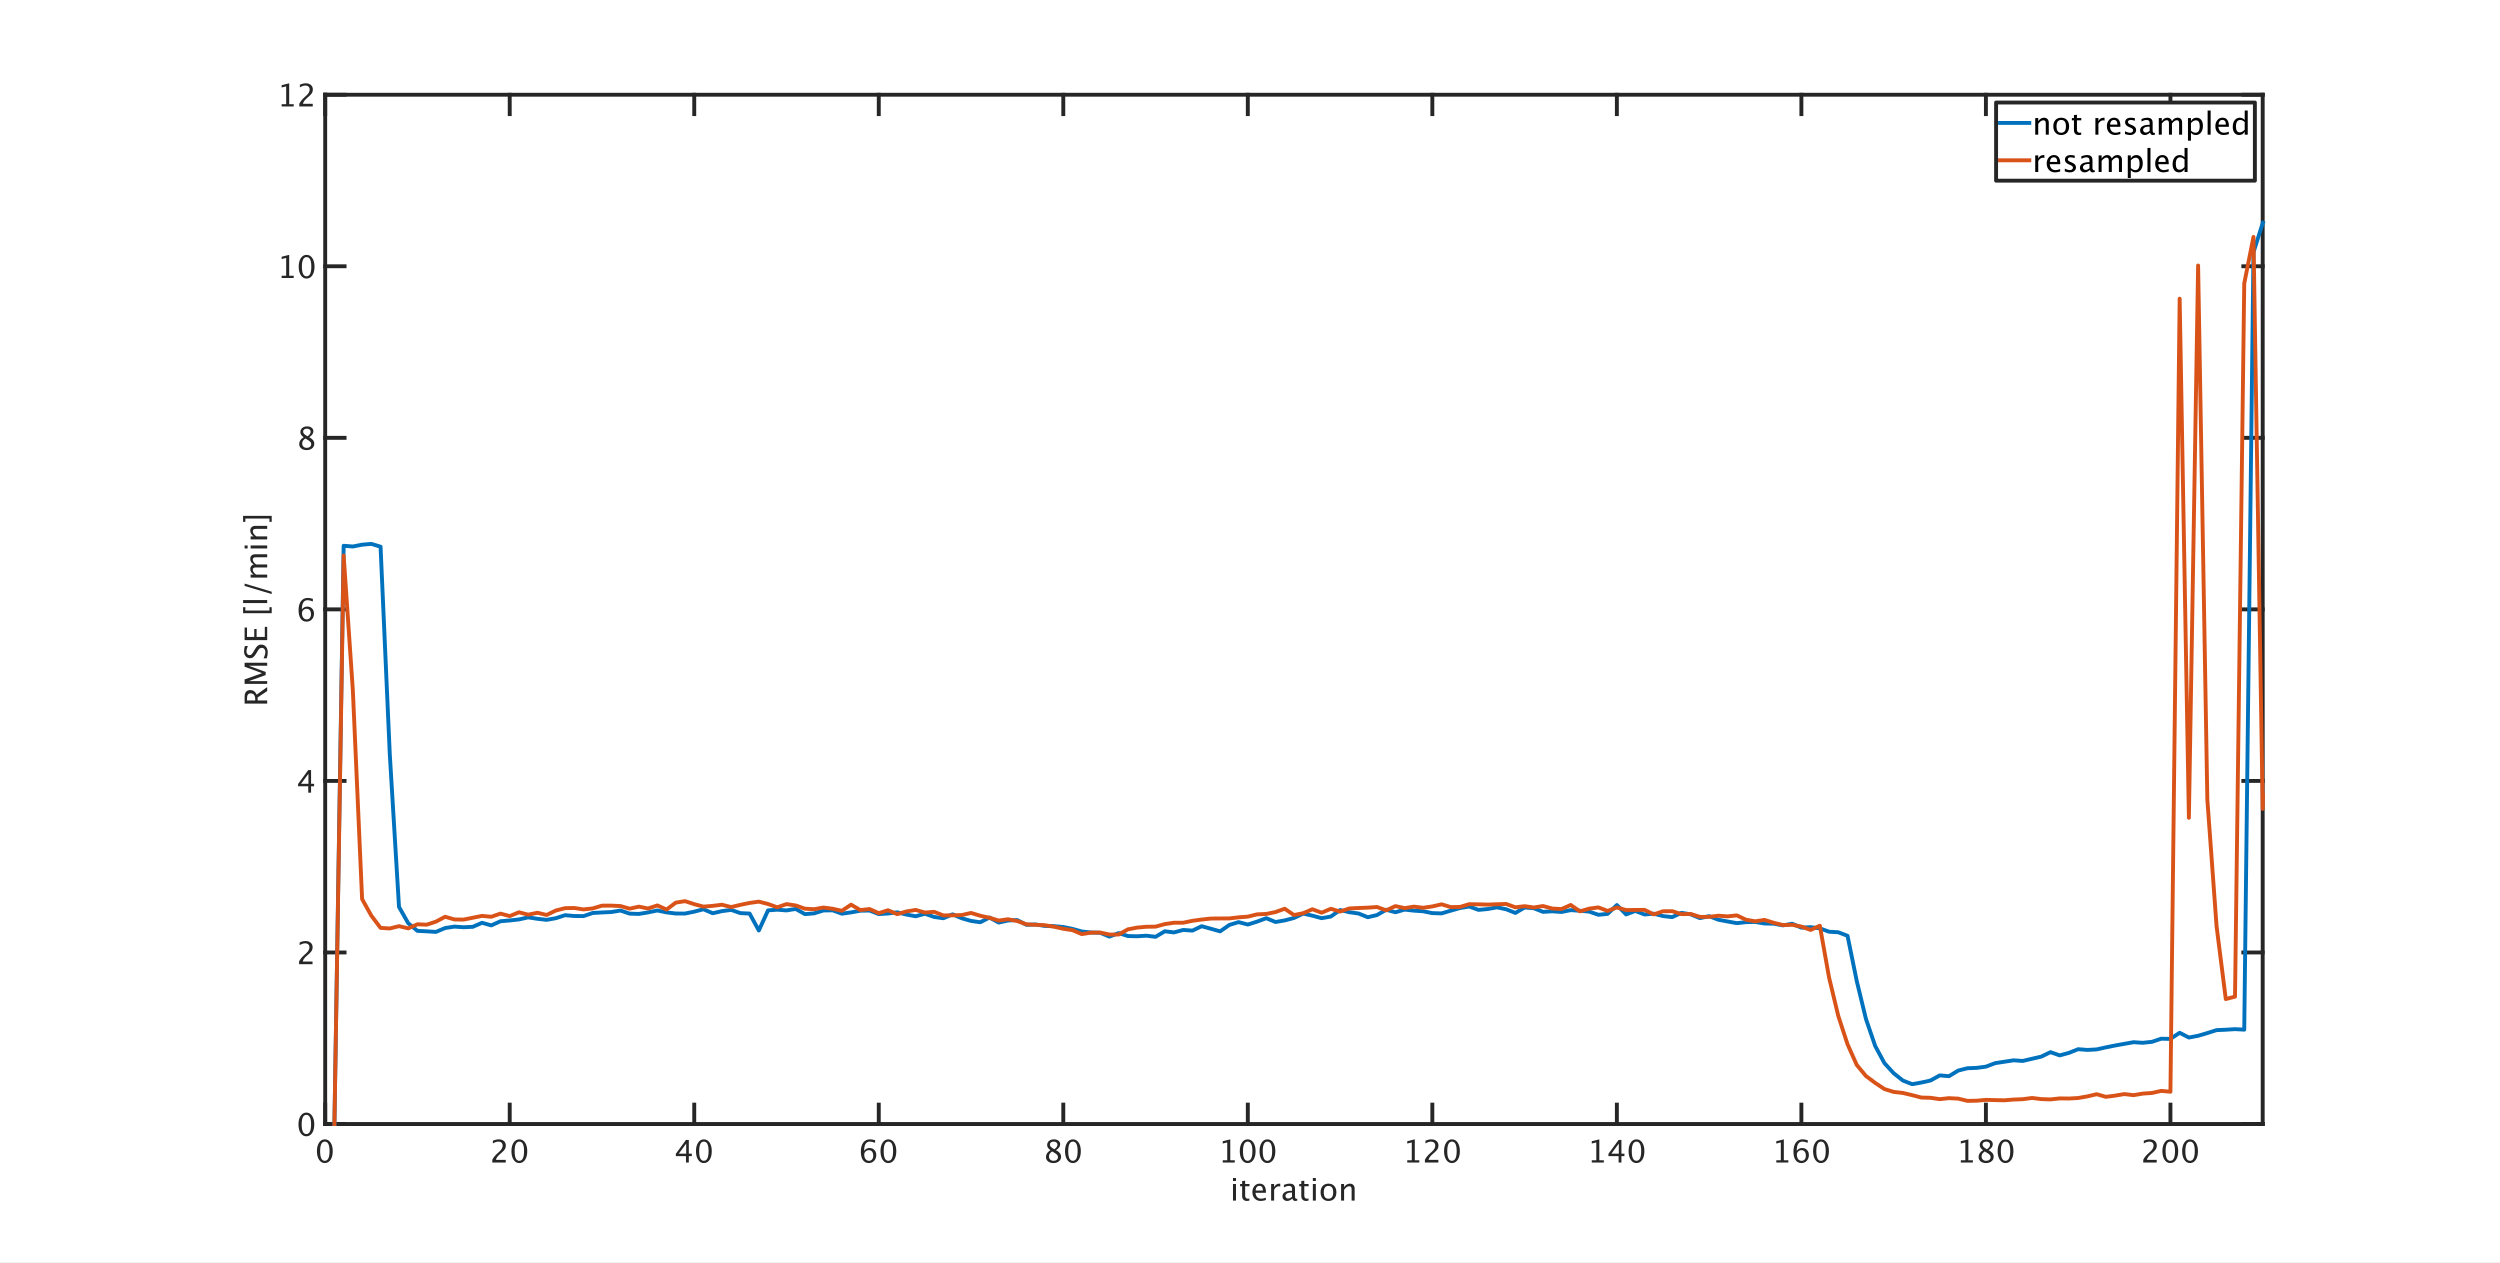<?xml version="1.0"?>
<!DOCTYPE svg PUBLIC '-//W3C//DTD SVG 1.0//EN'
          'http://www.w3.org/TR/2001/REC-SVG-20010904/DTD/svg10.dtd'>
<svg xmlns:xlink="http://www.w3.org/1999/xlink" style="fill-opacity:1; color-rendering:auto; color-interpolation:auto; text-rendering:auto; stroke:black; stroke-linecap:square; stroke-miterlimit:10; shape-rendering:auto; stroke-opacity:1; fill:black; stroke-dasharray:none; font-weight:normal; stroke-width:1; font-family:'Dialog'; font-style:normal; stroke-linejoin:miter; font-size:12px; stroke-dashoffset:0; image-rendering:auto;" width="2560" height="1293" xmlns="http://www.w3.org/2000/svg"
><rect width="100%" height="100%" fill="#333333" stroke="none"/><!--Generated by the Batik Graphics2D SVG Generator--><defs id="genericDefs"
  /><g
  ><defs id="defs1"
    ><clipPath clipPathUnits="userSpaceOnUse" id="clipPath1"
      ><path d="M0 0 L2560 0 L2560 1293 L0 1293 L0 0 Z"
      /></clipPath
    ></defs
    ><g style="fill:white; stroke:white;"
    ><rect x="0" y="0" width="2560" style="clip-path:url(#clipPath1); stroke:none;" height="1293"
    /></g
    ><g style="fill:white; text-rendering:optimizeSpeed; color-rendering:optimizeSpeed; image-rendering:optimizeSpeed; shape-rendering:crispEdges; stroke:white; color-interpolation:sRGB;"
    ><rect x="0" width="2560" height="1293" y="0" style="stroke:none;"
      /><path style="stroke:none;" d="M333 1151 L2317 1151 L2317 97 L333 97 Z"
    /></g
    ><g style="fill:rgb(38,38,38); text-rendering:geometricPrecision; image-rendering:optimizeQuality; color-rendering:optimizeQuality; stroke-linejoin:round; stroke:rgb(38,38,38); color-interpolation:linearRGB; stroke-width:4;"
    ><line y2="1151" style="fill:none;" x1="333" x2="2317" y1="1151"
      /><line y2="97" style="fill:none;" x1="333" x2="2317" y1="97"
      /><line y2="1131.16" style="fill:none;" x1="333" x2="333" y1="1151"
      /><line y2="1131.16" style="fill:none;" x1="521.952" x2="521.952" y1="1151"
      /><line y2="1131.16" style="fill:none;" x1="710.905" x2="710.905" y1="1151"
      /><line y2="1131.16" style="fill:none;" x1="899.857" x2="899.857" y1="1151"
      /><line y2="1131.16" style="fill:none;" x1="1088.81" x2="1088.81" y1="1151"
      /><line y2="1131.16" style="fill:none;" x1="1277.762" x2="1277.762" y1="1151"
      /><line y2="1131.16" style="fill:none;" x1="1466.714" x2="1466.714" y1="1151"
      /><line y2="1131.16" style="fill:none;" x1="1655.667" x2="1655.667" y1="1151"
      /><line y2="1131.16" style="fill:none;" x1="1844.619" x2="1844.619" y1="1151"
      /><line y2="1131.16" style="fill:none;" x1="2033.571" x2="2033.571" y1="1151"
      /><line y2="1131.16" style="fill:none;" x1="2222.524" x2="2222.524" y1="1151"
      /><line y2="116.84" style="fill:none;" x1="333" x2="333" y1="97"
      /><line y2="116.84" style="fill:none;" x1="521.952" x2="521.952" y1="97"
      /><line y2="116.84" style="fill:none;" x1="710.905" x2="710.905" y1="97"
      /><line y2="116.84" style="fill:none;" x1="899.857" x2="899.857" y1="97"
      /><line y2="116.84" style="fill:none;" x1="1088.81" x2="1088.81" y1="97"
      /><line y2="116.84" style="fill:none;" x1="1277.762" x2="1277.762" y1="97"
      /><line y2="116.84" style="fill:none;" x1="1466.714" x2="1466.714" y1="97"
      /><line y2="116.84" style="fill:none;" x1="1655.667" x2="1655.667" y1="97"
      /><line y2="116.84" style="fill:none;" x1="1844.619" x2="1844.619" y1="97"
      /><line y2="116.84" style="fill:none;" x1="2033.571" x2="2033.571" y1="97"
      /><line y2="116.84" style="fill:none;" x1="2222.524" x2="2222.524" y1="97"
    /></g
    ><g transform="translate(333,1159.4)" style="font-size:32px; fill:rgb(38,38,38); text-rendering:geometricPrecision; image-rendering:optimizeQuality; color-rendering:optimizeQuality; font-family:sans-serif; stroke:rgb(38,38,38); color-interpolation:linearRGB;"
    ><path style="stroke:none;" d="M-0.469 31.578 Q-4.047 31.578 -6.258 28.211 Q-8.469 24.844 -8.469 19.422 Q-8.469 13.953 -6.242 10.625 Q-4.016 7.297 -0.375 7.297 Q3.266 7.297 5.492 10.625 Q7.719 13.953 7.719 19.375 Q7.719 24.938 5.492 28.258 Q3.266 31.578 -0.469 31.578 ZM-0.438 29.266 Q4.453 29.266 4.453 19.328 Q4.453 9.609 -0.375 9.609 Q-5.188 9.609 -5.188 19.422 Q-5.188 29.266 -0.438 29.266 Z"
    /></g
    ><g transform="translate(521.952,1159.4)" style="font-size:32px; fill:rgb(38,38,38); text-rendering:geometricPrecision; image-rendering:optimizeQuality; color-rendering:optimizeQuality; font-family:sans-serif; stroke:rgb(38,38,38); color-interpolation:linearRGB;"
    ><path style="stroke:none;" d="M-17.844 31 L-17.844 28.297 Q-16.5 25.156 -12.406 21.453 L-10.641 19.875 Q-7.234 16.797 -7.234 13.766 Q-7.234 11.828 -8.398 10.719 Q-9.562 9.609 -11.594 9.609 Q-14 9.609 -17.266 11.469 L-17.266 8.75 Q-14.188 7.297 -11.156 7.297 Q-7.906 7.297 -5.938 9.047 Q-3.969 10.797 -3.969 13.688 Q-3.969 15.766 -4.961 17.375 Q-5.953 18.984 -8.656 21.281 L-9.844 22.297 Q-13.547 25.438 -14.125 28.297 L-4.078 28.297 L-4.078 31 ZM9.766 31.578 Q6.188 31.578 3.977 28.211 Q1.766 24.844 1.766 19.422 Q1.766 13.953 3.992 10.625 Q6.219 7.297 9.859 7.297 Q13.5 7.297 15.727 10.625 Q17.953 13.953 17.953 19.375 Q17.953 24.938 15.727 28.258 Q13.5 31.578 9.766 31.578 ZM9.797 29.266 Q14.688 29.266 14.688 19.328 Q14.688 9.609 9.859 9.609 Q5.047 9.609 5.047 19.422 Q5.047 29.266 9.797 29.266 Z"
    /></g
    ><g transform="translate(710.905,1159.4)" style="font-size:32px; fill:rgb(38,38,38); text-rendering:geometricPrecision; image-rendering:optimizeQuality; color-rendering:optimizeQuality; font-family:sans-serif; stroke:rgb(38,38,38); color-interpolation:linearRGB;"
    ><path style="stroke:none;" d="M-8.453 31 L-8.453 24.453 L-18.859 24.453 L-18.859 22.125 L-8.453 7.875 L-5.562 7.875 L-5.562 21.938 L-2.469 21.938 L-2.469 24.453 L-5.562 24.453 L-5.562 31 ZM-15.844 21.938 L-8.25 21.938 L-8.25 11.656 ZM9.766 31.578 Q6.188 31.578 3.977 28.211 Q1.766 24.844 1.766 19.422 Q1.766 13.953 3.992 10.625 Q6.219 7.297 9.859 7.297 Q13.5 7.297 15.727 10.625 Q17.953 13.953 17.953 19.375 Q17.953 24.938 15.727 28.258 Q13.5 31.578 9.766 31.578 ZM9.797 29.266 Q14.688 29.266 14.688 19.328 Q14.688 9.609 9.859 9.609 Q5.047 9.609 5.047 19.422 Q5.047 29.266 9.797 29.266 Z"
    /></g
    ><g transform="translate(899.857,1159.4)" style="font-size:32px; fill:rgb(38,38,38); text-rendering:geometricPrecision; image-rendering:optimizeQuality; color-rendering:optimizeQuality; font-family:sans-serif; stroke:rgb(38,38,38); color-interpolation:linearRGB;"
    ><path style="stroke:none;" d="M-15 19.016 Q-12.797 16.156 -9.453 16.156 Q-6.422 16.156 -4.492 18.164 Q-2.562 20.172 -2.562 23.312 Q-2.562 26.922 -4.727 29.25 Q-6.891 31.578 -10.219 31.578 Q-14.047 31.578 -16.203 28.5 Q-18.359 25.422 -18.359 19.953 Q-18.359 13.938 -15.883 10.609 Q-13.406 7.281 -8.906 7.281 Q-6.844 7.281 -3.75 8.156 L-3.75 10.844 Q-7.016 9.594 -9.094 9.594 Q-15 9.594 -15 19.016 ZM-5.656 24 Q-5.656 21.375 -6.836 19.875 Q-8.016 18.375 -10.109 18.375 Q-12.062 18.375 -13.469 19.688 Q-14.875 21 -14.875 22.844 Q-14.875 25.75 -13.539 27.508 Q-12.203 29.266 -10 29.266 Q-8.016 29.266 -6.836 27.836 Q-5.656 26.406 -5.656 24 ZM9.766 31.578 Q6.188 31.578 3.977 28.211 Q1.766 24.844 1.766 19.422 Q1.766 13.953 3.992 10.625 Q6.219 7.297 9.859 7.297 Q13.5 7.297 15.727 10.625 Q17.953 13.953 17.953 19.375 Q17.953 24.938 15.727 28.258 Q13.5 31.578 9.766 31.578 ZM9.797 29.266 Q14.688 29.266 14.688 19.328 Q14.688 9.609 9.859 9.609 Q5.047 9.609 5.047 19.422 Q5.047 29.266 9.797 29.266 Z"
    /></g
    ><g transform="translate(1088.81,1159.4)" style="font-size:32px; fill:rgb(38,38,38); text-rendering:geometricPrecision; image-rendering:optimizeQuality; color-rendering:optimizeQuality; font-family:sans-serif; stroke:rgb(38,38,38); color-interpolation:linearRGB;"
    ><path style="stroke:none;" d="M-13.141 18.406 Q-16.531 16.047 -16.531 13.188 Q-16.531 10.562 -14.609 8.922 Q-12.688 7.281 -9.594 7.281 Q-6.734 7.281 -4.961 8.672 Q-3.188 10.062 -3.188 12.281 Q-3.188 15.641 -7.5 18.406 Q-2.266 20.969 -2.266 25.016 Q-2.266 27.922 -4.461 29.75 Q-6.656 31.578 -10.125 31.578 Q-13.531 31.578 -15.633 29.852 Q-17.734 28.125 -17.734 25.312 Q-17.734 21.156 -13.141 18.406 ZM-9.219 17.438 Q-5.984 15.312 -5.984 12.703 Q-5.984 11.312 -7.062 10.461 Q-8.141 9.609 -9.906 9.609 Q-11.609 9.609 -12.672 10.445 Q-13.734 11.281 -13.734 12.609 Q-13.734 13.906 -12.773 14.93 Q-11.812 15.953 -9.219 17.438 ZM-11.469 19.656 Q-13.328 21.094 -13.992 22.164 Q-14.656 23.234 -14.656 24.828 Q-14.656 26.812 -13.375 28.039 Q-12.094 29.266 -10 29.266 Q-7.984 29.266 -6.711 28.219 Q-5.438 27.172 -5.438 25.5 Q-5.438 24.156 -6.227 23.227 Q-7.016 22.297 -9.281 20.953 ZM9.766 31.578 Q6.188 31.578 3.977 28.211 Q1.766 24.844 1.766 19.422 Q1.766 13.953 3.992 10.625 Q6.219 7.297 9.859 7.297 Q13.5 7.297 15.727 10.625 Q17.953 13.953 17.953 19.375 Q17.953 24.938 15.727 28.258 Q13.5 31.578 9.766 31.578 ZM9.797 29.266 Q14.688 29.266 14.688 19.328 Q14.688 9.609 9.859 9.609 Q5.047 9.609 5.047 19.422 Q5.047 29.266 9.797 29.266 Z"
    /></g
    ><g transform="translate(1277.762,1159.4)" style="font-size:32px; fill:rgb(38,38,38); text-rendering:geometricPrecision; image-rendering:optimizeQuality; color-rendering:optimizeQuality; font-family:sans-serif; stroke:rgb(38,38,38); color-interpolation:linearRGB;"
    ><path style="stroke:none;" d="M-25.688 31 L-25.688 28.688 L-21.062 28.688 L-21.062 10.438 L-25.688 11.594 L-25.688 9.219 L-17.969 7.297 L-17.969 28.688 L-13.344 28.688 L-13.344 31 ZM-0.234 31.578 Q-3.812 31.578 -6.023 28.211 Q-8.234 24.844 -8.234 19.422 Q-8.234 13.953 -6.008 10.625 Q-3.781 7.297 -0.141 7.297 Q3.5 7.297 5.727 10.625 Q7.953 13.953 7.953 19.375 Q7.953 24.938 5.727 28.258 Q3.5 31.578 -0.234 31.578 ZM-0.203 29.266 Q4.688 29.266 4.688 19.328 Q4.688 9.609 -0.141 9.609 Q-4.953 9.609 -4.953 19.422 Q-4.953 29.266 -0.203 29.266 ZM20 31.578 Q16.422 31.578 14.211 28.211 Q12 24.844 12 19.422 Q12 13.953 14.227 10.625 Q16.453 7.297 20.094 7.297 Q23.734 7.297 25.961 10.625 Q28.188 13.953 28.188 19.375 Q28.188 24.938 25.961 28.258 Q23.734 31.578 20 31.578 ZM20.031 29.266 Q24.922 29.266 24.922 19.328 Q24.922 9.609 20.094 9.609 Q15.281 9.609 15.281 19.422 Q15.281 29.266 20.031 29.266 Z"
    /></g
    ><g transform="translate(1466.714,1159.4)" style="font-size:32px; fill:rgb(38,38,38); text-rendering:geometricPrecision; image-rendering:optimizeQuality; color-rendering:optimizeQuality; font-family:sans-serif; stroke:rgb(38,38,38); color-interpolation:linearRGB;"
    ><path style="stroke:none;" d="M-25.688 31 L-25.688 28.688 L-21.062 28.688 L-21.062 10.438 L-25.688 11.594 L-25.688 9.219 L-17.969 7.297 L-17.969 28.688 L-13.344 28.688 L-13.344 31 ZM-7.609 31 L-7.609 28.297 Q-6.266 25.156 -2.172 21.453 L-0.406 19.875 Q3 16.797 3 13.766 Q3 11.828 1.836 10.719 Q0.672 9.609 -1.359 9.609 Q-3.766 9.609 -7.031 11.469 L-7.031 8.75 Q-3.953 7.297 -0.922 7.297 Q2.328 7.297 4.297 9.047 Q6.266 10.797 6.266 13.688 Q6.266 15.766 5.273 17.375 Q4.281 18.984 1.578 21.281 L0.391 22.297 Q-3.312 25.438 -3.891 28.297 L6.156 28.297 L6.156 31 ZM20 31.578 Q16.422 31.578 14.211 28.211 Q12 24.844 12 19.422 Q12 13.953 14.227 10.625 Q16.453 7.297 20.094 7.297 Q23.734 7.297 25.961 10.625 Q28.188 13.953 28.188 19.375 Q28.188 24.938 25.961 28.258 Q23.734 31.578 20 31.578 ZM20.031 29.266 Q24.922 29.266 24.922 19.328 Q24.922 9.609 20.094 9.609 Q15.281 9.609 15.281 19.422 Q15.281 29.266 20.031 29.266 Z"
    /></g
    ><g transform="translate(1655.667,1159.4)" style="font-size:32px; fill:rgb(38,38,38); text-rendering:geometricPrecision; image-rendering:optimizeQuality; color-rendering:optimizeQuality; font-family:sans-serif; stroke:rgb(38,38,38); color-interpolation:linearRGB;"
    ><path style="stroke:none;" d="M-25.688 31 L-25.688 28.688 L-21.062 28.688 L-21.062 10.438 L-25.688 11.594 L-25.688 9.219 L-17.969 7.297 L-17.969 28.688 L-13.344 28.688 L-13.344 31 ZM1.781 31 L1.781 24.453 L-8.625 24.453 L-8.625 22.125 L1.781 7.875 L4.672 7.875 L4.672 21.938 L7.766 21.938 L7.766 24.453 L4.672 24.453 L4.672 31 ZM-5.609 21.938 L1.984 21.938 L1.984 11.656 ZM20 31.578 Q16.422 31.578 14.211 28.211 Q12 24.844 12 19.422 Q12 13.953 14.227 10.625 Q16.453 7.297 20.094 7.297 Q23.734 7.297 25.961 10.625 Q28.188 13.953 28.188 19.375 Q28.188 24.938 25.961 28.258 Q23.734 31.578 20 31.578 ZM20.031 29.266 Q24.922 29.266 24.922 19.328 Q24.922 9.609 20.094 9.609 Q15.281 9.609 15.281 19.422 Q15.281 29.266 20.031 29.266 Z"
    /></g
    ><g transform="translate(1844.619,1159.4)" style="font-size:32px; fill:rgb(38,38,38); text-rendering:geometricPrecision; image-rendering:optimizeQuality; color-rendering:optimizeQuality; font-family:sans-serif; stroke:rgb(38,38,38); color-interpolation:linearRGB;"
    ><path style="stroke:none;" d="M-25.688 31 L-25.688 28.688 L-21.062 28.688 L-21.062 10.438 L-25.688 11.594 L-25.688 9.219 L-17.969 7.297 L-17.969 28.688 L-13.344 28.688 L-13.344 31 ZM-4.766 19.016 Q-2.562 16.156 0.781 16.156 Q3.812 16.156 5.742 18.164 Q7.672 20.172 7.672 23.312 Q7.672 26.922 5.508 29.25 Q3.344 31.578 0.016 31.578 Q-3.812 31.578 -5.969 28.5 Q-8.125 25.422 -8.125 19.953 Q-8.125 13.938 -5.648 10.609 Q-3.172 7.281 1.328 7.281 Q3.391 7.281 6.484 8.156 L6.484 10.844 Q3.219 9.594 1.141 9.594 Q-4.766 9.594 -4.766 19.016 ZM4.578 24 Q4.578 21.375 3.398 19.875 Q2.219 18.375 0.125 18.375 Q-1.828 18.375 -3.234 19.688 Q-4.641 21 -4.641 22.844 Q-4.641 25.75 -3.305 27.508 Q-1.969 29.266 0.234 29.266 Q2.219 29.266 3.398 27.836 Q4.578 26.406 4.578 24 ZM20 31.578 Q16.422 31.578 14.211 28.211 Q12 24.844 12 19.422 Q12 13.953 14.227 10.625 Q16.453 7.297 20.094 7.297 Q23.734 7.297 25.961 10.625 Q28.188 13.953 28.188 19.375 Q28.188 24.938 25.961 28.258 Q23.734 31.578 20 31.578 ZM20.031 29.266 Q24.922 29.266 24.922 19.328 Q24.922 9.609 20.094 9.609 Q15.281 9.609 15.281 19.422 Q15.281 29.266 20.031 29.266 Z"
    /></g
    ><g transform="translate(2033.571,1159.4)" style="font-size:32px; fill:rgb(38,38,38); text-rendering:geometricPrecision; image-rendering:optimizeQuality; color-rendering:optimizeQuality; font-family:sans-serif; stroke:rgb(38,38,38); color-interpolation:linearRGB;"
    ><path style="stroke:none;" d="M-25.688 31 L-25.688 28.688 L-21.062 28.688 L-21.062 10.438 L-25.688 11.594 L-25.688 9.219 L-17.969 7.297 L-17.969 28.688 L-13.344 28.688 L-13.344 31 ZM-2.906 18.406 Q-6.297 16.047 -6.297 13.188 Q-6.297 10.562 -4.375 8.922 Q-2.453 7.281 0.641 7.281 Q3.5 7.281 5.273 8.672 Q7.047 10.062 7.047 12.281 Q7.047 15.641 2.734 18.406 Q7.969 20.969 7.969 25.016 Q7.969 27.922 5.773 29.75 Q3.578 31.578 0.109 31.578 Q-3.297 31.578 -5.398 29.852 Q-7.5 28.125 -7.5 25.312 Q-7.5 21.156 -2.906 18.406 ZM1.016 17.438 Q4.25 15.312 4.25 12.703 Q4.25 11.312 3.172 10.461 Q2.094 9.609 0.328 9.609 Q-1.375 9.609 -2.438 10.445 Q-3.5 11.281 -3.5 12.609 Q-3.5 13.906 -2.539 14.93 Q-1.578 15.953 1.016 17.438 ZM-1.234 19.656 Q-3.094 21.094 -3.758 22.164 Q-4.422 23.234 -4.422 24.828 Q-4.422 26.812 -3.141 28.039 Q-1.859 29.266 0.234 29.266 Q2.25 29.266 3.523 28.219 Q4.797 27.172 4.797 25.5 Q4.797 24.156 4.008 23.227 Q3.219 22.297 0.953 20.953 ZM20 31.578 Q16.422 31.578 14.211 28.211 Q12 24.844 12 19.422 Q12 13.953 14.227 10.625 Q16.453 7.297 20.094 7.297 Q23.734 7.297 25.961 10.625 Q28.188 13.953 28.188 19.375 Q28.188 24.938 25.961 28.258 Q23.734 31.578 20 31.578 ZM20.031 29.266 Q24.922 29.266 24.922 19.328 Q24.922 9.609 20.094 9.609 Q15.281 9.609 15.281 19.422 Q15.281 29.266 20.031 29.266 Z"
    /></g
    ><g transform="translate(2222.524,1159.4)" style="font-size:32px; fill:rgb(38,38,38); text-rendering:geometricPrecision; image-rendering:optimizeQuality; color-rendering:optimizeQuality; font-family:sans-serif; stroke:rgb(38,38,38); color-interpolation:linearRGB;"
    ><path style="stroke:none;" d="M-27.844 31 L-27.844 28.297 Q-26.5 25.156 -22.406 21.453 L-20.641 19.875 Q-17.234 16.797 -17.234 13.766 Q-17.234 11.828 -18.398 10.719 Q-19.562 9.609 -21.594 9.609 Q-24 9.609 -27.266 11.469 L-27.266 8.75 Q-24.188 7.297 -21.156 7.297 Q-17.906 7.297 -15.938 9.047 Q-13.969 10.797 -13.969 13.688 Q-13.969 15.766 -14.961 17.375 Q-15.953 18.984 -18.656 21.281 L-19.844 22.297 Q-23.547 25.438 -24.125 28.297 L-14.078 28.297 L-14.078 31 ZM-0.234 31.578 Q-3.812 31.578 -6.023 28.211 Q-8.234 24.844 -8.234 19.422 Q-8.234 13.953 -6.008 10.625 Q-3.781 7.297 -0.141 7.297 Q3.5 7.297 5.727 10.625 Q7.953 13.953 7.953 19.375 Q7.953 24.938 5.727 28.258 Q3.5 31.578 -0.234 31.578 ZM-0.203 29.266 Q4.688 29.266 4.688 19.328 Q4.688 9.609 -0.141 9.609 Q-4.953 9.609 -4.953 19.422 Q-4.953 29.266 -0.203 29.266 ZM20 31.578 Q16.422 31.578 14.211 28.211 Q12 24.844 12 19.422 Q12 13.953 14.227 10.625 Q16.453 7.297 20.094 7.297 Q23.734 7.297 25.961 10.625 Q28.188 13.953 28.188 19.375 Q28.188 24.938 25.961 28.258 Q23.734 31.578 20 31.578 ZM20.031 29.266 Q24.922 29.266 24.922 19.328 Q24.922 9.609 20.094 9.609 Q15.281 9.609 15.281 19.422 Q15.281 29.266 20.031 29.266 Z"
    /></g
    ><g transform="translate(1325.001,1198.4)" style="font-size:32px; fill:rgb(38,38,38); text-rendering:geometricPrecision; image-rendering:optimizeQuality; color-rendering:optimizeQuality; font-family:sans-serif; stroke:rgb(38,38,38); color-interpolation:linearRGB;"
    ><path style="stroke:none;" d="M-62.422 31 L-62.422 14.031 L-59.344 14.031 L-59.344 31 ZM-62.422 10.953 L-62.422 7.875 L-59.344 7.875 L-59.344 10.953 ZM-48.078 31.391 Q-50.422 31.391 -51.734 30.047 Q-53.047 28.703 -53.047 26.312 L-53.047 16.344 L-55.172 16.344 L-55.172 14.031 L-53.047 14.031 L-53.047 10.953 L-49.969 10.656 L-49.969 14.031 L-45.531 14.031 L-45.531 16.344 L-49.969 16.344 L-49.969 25.75 Q-49.969 29.078 -47.094 29.078 Q-46.484 29.078 -45.609 28.875 L-45.609 31 Q-47.031 31.391 -48.078 31.391 ZM-28.766 30.453 Q-31.859 31.391 -34.062 31.391 Q-37.812 31.391 -40.18 28.898 Q-42.547 26.406 -42.547 22.438 Q-42.547 18.578 -40.461 16.109 Q-38.375 13.641 -35.125 13.641 Q-32.047 13.641 -30.367 15.828 Q-28.688 18.016 -28.688 22.047 L-28.703 23 L-39.406 23 Q-38.734 29.047 -33.484 29.047 Q-31.562 29.047 -28.766 28.016 ZM-39.266 20.688 L-31.781 20.688 Q-31.781 15.953 -35.312 15.953 Q-38.859 15.953 -39.266 20.688 ZM-23.375 31 L-23.375 14.031 L-20.297 14.031 L-20.297 17.219 Q-18.469 13.656 -14.984 13.656 Q-14.516 13.656 -14 13.734 L-14 16.609 Q-14.797 16.344 -15.406 16.344 Q-18.328 16.344 -20.297 19.812 L-20.297 31 ZM-1.531 28.844 Q-4.297 31.391 -6.859 31.391 Q-8.969 31.391 -10.359 30.07 Q-11.75 28.75 -11.75 26.734 Q-11.75 23.953 -9.414 22.461 Q-7.078 20.969 -2.719 20.969 L-1.984 20.969 L-1.984 18.922 Q-1.984 15.969 -5.016 15.969 Q-7.453 15.969 -10.281 17.469 L-10.281 14.922 Q-7.172 13.656 -4.453 13.656 Q-1.609 13.656 -0.258 14.938 Q1.094 16.219 1.094 18.922 L1.094 26.609 Q1.094 29.25 2.719 29.25 Q2.922 29.25 3.312 29.188 L3.531 30.891 Q2.484 31.391 1.219 31.391 Q-0.938 31.391 -1.531 28.844 ZM-1.984 27.172 L-1.984 22.781 L-3.016 22.75 Q-5.547 22.75 -7.109 23.711 Q-8.672 24.672 -8.672 26.234 Q-8.672 27.344 -7.891 28.109 Q-7.109 28.875 -5.984 28.875 Q-4.062 28.875 -1.984 27.172 ZM12.484 31.391 Q10.141 31.391 8.828 30.047 Q7.516 28.703 7.516 26.312 L7.516 16.344 L5.391 16.344 L5.391 14.031 L7.516 14.031 L7.516 10.953 L10.594 10.656 L10.594 14.031 L15.031 14.031 L15.031 16.344 L10.594 16.344 L10.594 25.75 Q10.594 29.078 13.469 29.078 Q14.078 29.078 14.953 28.875 L14.953 31 Q13.531 31.391 12.484 31.391 ZM19.359 31 L19.359 14.031 L22.438 14.031 L22.438 31 ZM19.359 10.953 L19.359 7.875 L22.438 7.875 L22.438 10.953 ZM35.25 31.391 Q31.609 31.391 29.438 28.977 Q27.266 26.562 27.266 22.516 Q27.266 18.422 29.445 16.039 Q31.625 13.656 35.359 13.656 Q39.094 13.656 41.273 16.039 Q43.453 18.422 43.453 22.484 Q43.453 26.641 41.266 29.016 Q39.078 31.391 35.25 31.391 ZM35.297 29.078 Q40.188 29.078 40.188 22.484 Q40.188 15.969 35.359 15.969 Q30.547 15.969 30.547 22.516 Q30.547 29.078 35.297 29.078 ZM48.266 31 L48.266 14.031 L51.344 14.031 L51.344 17.219 Q53.781 13.656 57.312 13.656 Q59.516 13.656 60.828 15.055 Q62.141 16.453 62.141 18.812 L62.141 31 L59.062 31 L59.062 19.812 Q59.062 17.922 58.508 17.117 Q57.953 16.312 56.672 16.312 Q53.844 16.312 51.344 20.016 L51.344 31 Z"
    /></g
    ><g style="fill:rgb(38,38,38); text-rendering:geometricPrecision; image-rendering:optimizeQuality; color-rendering:optimizeQuality; stroke-linejoin:round; stroke:rgb(38,38,38); color-interpolation:linearRGB; stroke-width:4;"
    ><line y2="97" style="fill:none;" x1="333" x2="333" y1="1151"
      /><line y2="97" style="fill:none;" x1="2317" x2="2317" y1="1151"
      /><line y2="1151" style="fill:none;" x1="333" x2="352.84" y1="1151"
      /><line y2="975.333" style="fill:none;" x1="333" x2="352.84" y1="975.333"
      /><line y2="799.667" style="fill:none;" x1="333" x2="352.84" y1="799.667"
      /><line y2="624" style="fill:none;" x1="333" x2="352.84" y1="624"
      /><line y2="448.333" style="fill:none;" x1="333" x2="352.84" y1="448.333"
      /><line y2="272.667" style="fill:none;" x1="333" x2="352.84" y1="272.667"
      /><line y2="97" style="fill:none;" x1="333" x2="352.84" y1="97"
      /><line y2="1151" style="fill:none;" x1="2317" x2="2297.16" y1="1151"
      /><line y2="975.333" style="fill:none;" x1="2317" x2="2297.16" y1="975.333"
      /><line y2="799.667" style="fill:none;" x1="2317" x2="2297.16" y1="799.667"
      /><line y2="624" style="fill:none;" x1="2317" x2="2297.16" y1="624"
      /><line y2="448.333" style="fill:none;" x1="2317" x2="2297.16" y1="448.333"
      /><line y2="272.667" style="fill:none;" x1="2317" x2="2297.16" y1="272.667"
      /><line y2="97" style="fill:none;" x1="2317" x2="2297.16" y1="97"
    /></g
    ><g transform="translate(324.6,1151)" style="font-size:32px; fill:rgb(38,38,38); text-rendering:geometricPrecision; image-rendering:optimizeQuality; color-rendering:optimizeQuality; font-family:sans-serif; stroke:rgb(38,38,38); color-interpolation:linearRGB;"
    ><path style="stroke:none;" d="M-10.969 12.578 Q-14.547 12.578 -16.758 9.211 Q-18.969 5.844 -18.969 0.422 Q-18.969 -5.047 -16.742 -8.375 Q-14.516 -11.703 -10.875 -11.703 Q-7.234 -11.703 -5.008 -8.375 Q-2.781 -5.047 -2.781 0.375 Q-2.781 5.938 -5.008 9.258 Q-7.234 12.578 -10.969 12.578 ZM-10.938 10.266 Q-6.047 10.266 -6.047 0.328 Q-6.047 -9.391 -10.875 -9.391 Q-15.688 -9.391 -15.688 0.422 Q-15.688 10.266 -10.938 10.266 Z"
    /></g
    ><g transform="translate(324.6,975.333)" style="font-size:32px; fill:rgb(38,38,38); text-rendering:geometricPrecision; image-rendering:optimizeQuality; color-rendering:optimizeQuality; font-family:sans-serif; stroke:rgb(38,38,38); color-interpolation:linearRGB;"
    ><path style="stroke:none;" d="M-18.344 12 L-18.344 9.297 Q-17 6.156 -12.906 2.453 L-11.141 0.875 Q-7.734 -2.203 -7.734 -5.234 Q-7.734 -7.172 -8.898 -8.281 Q-10.062 -9.391 -12.094 -9.391 Q-14.5 -9.391 -17.766 -7.531 L-17.766 -10.25 Q-14.688 -11.703 -11.656 -11.703 Q-8.406 -11.703 -6.438 -9.953 Q-4.469 -8.203 -4.469 -5.312 Q-4.469 -3.234 -5.461 -1.625 Q-6.453 -0.016 -9.156 2.281 L-10.344 3.297 Q-14.047 6.438 -14.625 9.297 L-4.578 9.297 L-4.578 12 Z"
    /></g
    ><g transform="translate(324.6,799.667)" style="font-size:32px; fill:rgb(38,38,38); text-rendering:geometricPrecision; image-rendering:optimizeQuality; color-rendering:optimizeQuality; font-family:sans-serif; stroke:rgb(38,38,38); color-interpolation:linearRGB;"
    ><path style="stroke:none;" d="M-8.953 12 L-8.953 5.453 L-19.359 5.453 L-19.359 3.125 L-8.953 -11.125 L-6.062 -11.125 L-6.062 2.938 L-2.969 2.938 L-2.969 5.453 L-6.062 5.453 L-6.062 12 ZM-16.344 2.938 L-8.75 2.938 L-8.75 -7.344 Z"
    /></g
    ><g transform="translate(324.6,624)" style="font-size:32px; fill:rgb(38,38,38); text-rendering:geometricPrecision; image-rendering:optimizeQuality; color-rendering:optimizeQuality; font-family:sans-serif; stroke:rgb(38,38,38); color-interpolation:linearRGB;"
    ><path style="stroke:none;" d="M-15.5 0.016 Q-13.297 -2.844 -9.953 -2.844 Q-6.922 -2.844 -4.992 -0.836 Q-3.062 1.172 -3.062 4.312 Q-3.062 7.922 -5.227 10.25 Q-7.391 12.578 -10.719 12.578 Q-14.547 12.578 -16.703 9.5 Q-18.859 6.422 -18.859 0.953 Q-18.859 -5.062 -16.383 -8.391 Q-13.906 -11.719 -9.406 -11.719 Q-7.344 -11.719 -4.25 -10.844 L-4.25 -8.156 Q-7.516 -9.406 -9.594 -9.406 Q-15.5 -9.406 -15.5 0.016 ZM-6.156 5 Q-6.156 2.375 -7.336 0.875 Q-8.516 -0.625 -10.609 -0.625 Q-12.562 -0.625 -13.969 0.688 Q-15.375 2 -15.375 3.844 Q-15.375 6.75 -14.039 8.508 Q-12.703 10.266 -10.5 10.266 Q-8.516 10.266 -7.336 8.836 Q-6.156 7.406 -6.156 5 Z"
    /></g
    ><g transform="translate(324.6,448.333)" style="font-size:32px; fill:rgb(38,38,38); text-rendering:geometricPrecision; image-rendering:optimizeQuality; color-rendering:optimizeQuality; font-family:sans-serif; stroke:rgb(38,38,38); color-interpolation:linearRGB;"
    ><path style="stroke:none;" d="M-13.641 -0.594 Q-17.031 -2.953 -17.031 -5.812 Q-17.031 -8.438 -15.109 -10.078 Q-13.188 -11.719 -10.094 -11.719 Q-7.234 -11.719 -5.461 -10.328 Q-3.688 -8.938 -3.688 -6.719 Q-3.688 -3.359 -8 -0.594 Q-2.766 1.969 -2.766 6.016 Q-2.766 8.922 -4.961 10.75 Q-7.156 12.578 -10.625 12.578 Q-14.031 12.578 -16.133 10.852 Q-18.234 9.125 -18.234 6.312 Q-18.234 2.156 -13.641 -0.594 ZM-9.719 -1.562 Q-6.484 -3.688 -6.484 -6.297 Q-6.484 -7.688 -7.562 -8.539 Q-8.641 -9.391 -10.406 -9.391 Q-12.109 -9.391 -13.172 -8.555 Q-14.234 -7.719 -14.234 -6.391 Q-14.234 -5.094 -13.273 -4.07 Q-12.312 -3.047 -9.719 -1.562 ZM-11.969 0.656 Q-13.828 2.094 -14.492 3.164 Q-15.156 4.234 -15.156 5.828 Q-15.156 7.812 -13.875 9.039 Q-12.594 10.266 -10.5 10.266 Q-8.484 10.266 -7.211 9.219 Q-5.938 8.172 -5.938 6.5 Q-5.938 5.156 -6.727 4.227 Q-7.516 3.297 -9.781 1.953 Z"
    /></g
    ><g transform="translate(324.6,272.667)" style="font-size:32px; fill:rgb(38,38,38); text-rendering:geometricPrecision; image-rendering:optimizeQuality; color-rendering:optimizeQuality; font-family:sans-serif; stroke:rgb(38,38,38); color-interpolation:linearRGB;"
    ><path style="stroke:none;" d="M-36.188 12 L-36.188 9.688 L-31.562 9.688 L-31.562 -8.562 L-36.188 -7.406 L-36.188 -9.781 L-28.469 -11.703 L-28.469 9.688 L-23.844 9.688 L-23.844 12 ZM-10.734 12.578 Q-14.312 12.578 -16.523 9.211 Q-18.734 5.844 -18.734 0.422 Q-18.734 -5.047 -16.508 -8.375 Q-14.281 -11.703 -10.641 -11.703 Q-7 -11.703 -4.773 -8.375 Q-2.547 -5.047 -2.547 0.375 Q-2.547 5.938 -4.773 9.258 Q-7 12.578 -10.734 12.578 ZM-10.703 10.266 Q-5.812 10.266 -5.812 0.328 Q-5.812 -9.391 -10.641 -9.391 Q-15.453 -9.391 -15.453 0.422 Q-15.453 10.266 -10.703 10.266 Z"
    /></g
    ><g transform="translate(324.6,97)" style="font-size:32px; fill:rgb(38,38,38); text-rendering:geometricPrecision; image-rendering:optimizeQuality; color-rendering:optimizeQuality; font-family:sans-serif; stroke:rgb(38,38,38); color-interpolation:linearRGB;"
    ><path style="stroke:none;" d="M-36.188 12 L-36.188 9.688 L-31.562 9.688 L-31.562 -8.562 L-36.188 -7.406 L-36.188 -9.781 L-28.469 -11.703 L-28.469 9.688 L-23.844 9.688 L-23.844 12 ZM-18.109 12 L-18.109 9.297 Q-16.766 6.156 -12.672 2.453 L-10.906 0.875 Q-7.5 -2.203 -7.5 -5.234 Q-7.5 -7.172 -8.664 -8.281 Q-9.828 -9.391 -11.859 -9.391 Q-14.266 -9.391 -17.531 -7.531 L-17.531 -10.25 Q-14.453 -11.703 -11.422 -11.703 Q-8.172 -11.703 -6.203 -9.953 Q-4.234 -8.203 -4.234 -5.312 Q-4.234 -3.234 -5.227 -1.625 Q-6.219 -0.016 -8.922 2.281 L-10.109 3.297 Q-13.812 6.438 -14.391 9.297 L-4.344 9.297 L-4.344 12 Z"
    /></g
    ><g transform="translate(280.6,624) rotate(-90)" style="font-size:32px; fill:rgb(38,38,38); text-rendering:geometricPrecision; image-rendering:optimizeQuality; color-rendering:optimizeQuality; font-family:sans-serif; stroke:rgb(38,38,38); color-interpolation:linearRGB;"
    ><path style="stroke:none;" d="M-96.516 -7 L-96.516 -30.125 L-89.516 -30.125 Q-86.188 -30.125 -84.414 -28.656 Q-82.641 -27.188 -82.641 -24.391 Q-82.641 -19.766 -87.312 -17.828 L-79.594 -7 L-83.625 -7 L-90.203 -16.781 L-93.266 -16.781 L-93.266 -7 ZM-93.266 -19.234 L-92.203 -19.234 Q-86.016 -19.234 -86.016 -24.094 Q-86.016 -27.672 -91.203 -27.672 L-93.266 -27.672 ZM-76.281 -7 L-76.281 -30.125 L-71.734 -30.125 L-65.328 -12.234 L-58.734 -30.125 L-54.672 -30.125 L-54.672 -7 L-57.734 -7 L-57.734 -25.812 L-64.109 -8.547 L-67.281 -8.547 L-73.469 -25.859 L-73.469 -7 ZM-44.188 -6.422 Q-46.516 -6.422 -50.141 -7.438 L-50.141 -10.688 Q-46.234 -8.875 -43.719 -8.875 Q-41.781 -8.875 -40.602 -9.891 Q-39.422 -10.906 -39.422 -12.562 Q-39.422 -13.922 -40.195 -14.875 Q-40.969 -15.828 -43.047 -17 L-44.641 -17.922 Q-47.594 -19.609 -48.805 -21.102 Q-50.016 -22.594 -50.016 -24.578 Q-50.016 -27.25 -48.078 -28.977 Q-46.141 -30.703 -43.141 -30.703 Q-40.469 -30.703 -37.5 -29.812 L-37.5 -26.812 Q-41.156 -28.25 -42.953 -28.25 Q-44.656 -28.25 -45.766 -27.344 Q-46.875 -26.438 -46.875 -25.062 Q-46.875 -23.906 -46.062 -23.016 Q-45.25 -22.125 -43.094 -20.891 L-41.438 -19.953 Q-38.438 -18.25 -37.25 -16.734 Q-36.062 -15.219 -36.062 -13.094 Q-36.062 -10.078 -38.289 -8.25 Q-40.516 -6.422 -44.188 -6.422 ZM-31.484 -7 L-31.484 -30.125 L-18.562 -30.125 L-18.562 -27.672 L-28.203 -27.672 L-28.203 -20.25 L-20.125 -20.25 L-20.125 -17.828 L-28.203 -17.828 L-28.203 -9.453 L-17.891 -9.453 L-17.891 -7 ZM-3.922 -2.375 L-3.922 -31.672 L2.25 -31.672 L2.25 -29.359 L-1.219 -29.359 L-1.219 -4.688 L2.25 -4.688 L2.25 -2.375 ZM6.484 -7 L6.484 -31.672 L9.562 -31.672 L9.562 -7 ZM15.672 -2.375 L24 -30.125 L26.422 -30.125 L18.094 -2.375 ZM32.516 -7 L32.516 -23.969 L35.594 -23.969 L35.594 -20.781 Q37.844 -24.344 41.375 -24.344 Q44.781 -24.344 46.016 -20.781 Q48.203 -24.359 51.703 -24.359 Q53.953 -24.359 55.188 -23.039 Q56.422 -21.719 56.422 -19.344 L56.422 -7 L53.328 -7 L53.328 -18.859 Q53.328 -21.766 51.031 -21.766 Q48.641 -21.766 46.016 -18.375 L46.016 -7 L42.922 -7 L42.922 -18.859 Q42.922 -21.781 40.578 -21.781 Q38.25 -21.781 35.594 -18.375 L35.594 -7 ZM62.391 -7 L62.391 -23.969 L65.469 -23.969 L65.469 -7 ZM62.391 -27.047 L62.391 -30.125 L65.469 -30.125 L65.469 -27.047 ZM71.641 -7 L71.641 -23.969 L74.719 -23.969 L74.719 -20.781 Q77.156 -24.344 80.688 -24.344 Q82.891 -24.344 84.203 -22.945 Q85.516 -21.547 85.516 -19.188 L85.516 -7 L82.438 -7 L82.438 -18.188 Q82.438 -20.078 81.883 -20.883 Q81.328 -21.688 80.047 -21.688 Q77.219 -21.688 74.719 -17.984 L74.719 -7 ZM95.75 -2.375 L95.75 -31.672 L89.578 -31.672 L89.578 -29.359 L93.047 -29.359 L93.047 -4.688 L89.578 -4.688 L89.578 -2.375 Z"
    /></g
    ><g style="stroke-linecap:butt; fill:rgb(0,114,189); text-rendering:geometricPrecision; image-rendering:optimizeQuality; color-rendering:optimizeQuality; stroke-linejoin:round; stroke:rgb(0,114,189); color-interpolation:linearRGB; stroke-width:4;"
    ><path d="M342.448 1151 L351.895 558.879 L361.343 559.612 L370.791 557.758 L380.238 556.943 L389.686 559.808 L399.133 772.195 L408.581 928.684 L418.029 945.378 L427.476 953.224 L436.924 953.674 L446.371 954.279 L455.819 950.293 L465.267 948.859 L474.714 949.483 L484.162 949.06 L493.61 944.938 L503.057 947.601 L512.505 943.353 L521.952 942.56 L531.4 941.505 L540.848 939.379 L550.295 940.846 L559.743 941.917 L569.191 940.233 L578.638 937.158 L588.086 937.982 L597.533 938.078 L606.981 934.896 L616.429 934.353 L625.876 933.928 L635.324 932.391 L644.771 935.554 L654.219 935.861 L663.667 934.292 L673.114 932.328 L682.562 934.269 L692.01 935.432 L701.457 935.475 L710.905 933.529 L720.352 931.098 L729.8 935.164 L739.248 933.001 L748.695 931.732 L758.143 935.039 L767.591 935.49 L777.038 952.832 L786.486 932.199 L795.933 931.528 L805.381 932.265 L814.829 930.76 L824.276 936.069 L833.724 935.276 L843.171 932.322 L852.619 932.175 L862.067 935.627 L871.514 934.293 L880.962 932.57 L890.409 932.402 L899.857 936.029 L909.305 935.424 L918.752 934.212 L928.2 936.533 L937.648 938.247 L947.095 935.693 L956.543 938.952 L965.99 940.289 L975.438 936.257 L984.886 940.316 L994.333 943.026 L1003.781 944.385 L1013.229 939.556 L1022.676 944.706 L1032.124 942.612 L1041.571 942.145 L1051.019 947.011 L1060.467 946.635 L1069.914 948.158 L1079.362 948.404 L1088.81 949.25 L1098.257 951.19 L1107.705 953.835 L1117.152 954.879 L1126.6 955.174 L1136.048 959.069 L1145.495 955.51 L1154.943 958.5 L1164.39 958.739 L1173.838 958.148 L1183.286 959.301 L1192.733 953.658 L1202.181 954.79 L1211.629 952.26 L1221.076 952.941 L1230.524 948.431 L1239.971 951.061 L1249.419 953.706 L1258.867 947.13 L1268.314 944.246 L1277.762 946.736 L1287.209 943.747 L1296.657 940.237 L1306.105 944.129 L1315.552 942.503 L1325 940.022 L1334.448 935.549 L1343.895 937.635 L1353.343 940.224 L1362.791 938.543 L1372.238 931.864 L1381.686 934.088 L1391.133 935.413 L1400.581 939.244 L1410.029 937.017 L1419.476 931.569 L1428.924 934.177 L1438.371 931.418 L1447.819 932.51 L1457.267 933.14 L1466.714 935.034 L1476.162 935.323 L1485.61 932.513 L1495.057 929.829 L1504.505 928.275 L1513.952 931.723 L1523.4 930.846 L1532.848 929.119 L1542.295 931.082 L1551.743 934.854 L1561.19 929.274 L1570.638 930.043 L1580.086 933.741 L1589.533 933.177 L1598.981 933.858 L1608.429 931.975 L1617.876 932.636 L1627.324 933.471 L1636.772 936.748 L1646.219 935.792 L1655.667 926.759 L1665.114 936.362 L1674.562 932.799 L1684.009 936.445 L1693.457 935.629 L1702.905 938.066 L1712.352 939.122 L1721.8 934.743 L1731.248 936.248 L1740.695 940.174 L1750.143 938.15 L1759.591 941.799 L1769.038 943.593 L1778.486 945.302 L1787.933 944.272 L1797.381 944.082 L1806.829 945.656 L1816.276 945.855 L1825.724 947.597 L1835.171 945.883 L1844.619 949.934 L1854.067 949.398 L1863.514 950.6 L1872.962 954.093 L1882.409 954.637 L1891.857 958.271 L1901.305 1004.519 L1910.752 1043.485 L1920.2 1071.082 L1929.648 1088.639 L1939.095 1098.96 L1948.543 1106.486 L1957.991 1110.176 L1967.438 1108.521 L1976.886 1106.406 L1986.333 1101.195 L1995.781 1102.019 L2005.228 1096.24 L2014.676 1093.868 L2024.124 1093.503 L2033.571 1092.251 L2043.019 1088.668 L2052.467 1087.221 L2061.914 1085.761 L2071.362 1086.41 L2080.81 1084.162 L2090.257 1081.998 L2099.705 1077.395 L2109.152 1080.724 L2118.6 1078.143 L2128.048 1074.373 L2137.495 1075.127 L2146.943 1074.605 L2156.39 1072.502 L2165.838 1070.595 L2175.286 1068.904 L2184.733 1067.216 L2194.181 1067.824 L2203.629 1066.822 L2213.076 1063.641 L2222.524 1063.83 L2231.971 1057.585 L2241.419 1062.435 L2250.867 1060.648 L2260.314 1057.861 L2269.762 1054.844 L2279.209 1054.443 L2288.657 1053.828 L2298.105 1054.367 L2307.552 258.401 L2317 228.616 L2317.237 228.118" style="fill:none; fill-rule:evenodd;"
      /><path d="M342.448 1151 L351.895 568.891 L361.343 707.356 L370.791 920.661 L380.238 937.656 L389.686 950.144 L399.133 950.754 L408.581 948.376 L418.029 950.641 L427.476 946.462 L436.924 946.877 L446.371 943.786 L455.819 938.763 L465.267 941.503 L474.714 941.668 L484.162 939.76 L493.61 937.871 L503.057 938.769 L512.505 935.534 L521.952 938.085 L531.4 934.178 L540.848 936.617 L550.295 934.659 L559.743 936.924 L569.191 932.363 L578.638 929.938 L588.086 929.776 L597.533 931.235 L606.981 930.221 L616.429 927.391 L625.876 927.342 L635.324 927.788 L644.771 930.477 L654.219 928.397 L663.667 930.296 L673.114 927.145 L682.562 931.369 L692.01 924.298 L701.457 922.768 L710.905 925.868 L720.352 928.385 L729.8 927.591 L739.248 926.442 L748.695 928.831 L758.143 926.561 L767.591 924.606 L777.038 923.267 L786.486 925.709 L795.933 929.08 L805.381 925.806 L814.829 927.218 L824.276 930.512 L833.724 931.028 L843.171 929.317 L852.619 930.561 L862.067 932.668 L871.514 926.377 L880.962 931.943 L890.409 930.838 L899.857 935.085 L909.305 932.092 L918.752 936.106 L928.2 933.329 L937.648 931.769 L947.095 934.449 L956.543 933.716 L965.99 937.398 L975.438 937.283 L984.886 937.016 L994.333 934.848 L1003.781 937.725 L1013.229 939.821 L1022.676 942.664 L1032.124 941.317 L1041.571 943.107 L1051.019 946.488 L1060.467 947.015 L1069.914 947.423 L1079.362 948.942 L1088.81 951.067 L1098.257 952.481 L1107.705 956.513 L1117.152 955.028 L1126.6 954.939 L1136.048 956.95 L1145.495 956.97 L1154.943 951.654 L1164.39 949.846 L1173.838 949.011 L1183.286 948.876 L1192.733 946.278 L1202.181 944.882 L1211.629 944.87 L1221.076 942.883 L1230.524 941.613 L1239.971 940.594 L1249.419 940.509 L1258.867 940.461 L1268.314 939.34 L1277.762 938.646 L1287.209 936.297 L1296.657 935.884 L1306.105 933.932 L1315.552 930.535 L1325 936.997 L1334.448 935.138 L1343.895 931.073 L1353.343 934.606 L1362.791 930.588 L1372.238 933.459 L1381.686 930.246 L1391.133 929.797 L1400.581 929.435 L1410.029 928.768 L1419.476 932.204 L1428.924 927.863 L1438.371 929.907 L1447.819 928.396 L1457.267 929.556 L1466.714 928.194 L1476.162 926.013 L1485.61 928.895 L1495.057 928.706 L1504.505 925.877 L1513.952 926.029 L1523.4 926.303 L1532.848 925.949 L1542.295 925.663 L1551.743 929.088 L1561.19 927.94 L1570.638 929.271 L1580.086 927.771 L1589.533 930.356 L1598.981 930.857 L1608.429 926.686 L1617.876 933.241 L1627.324 930.445 L1636.772 929.194 L1646.219 932.782 L1655.667 929.234 L1665.114 931.887 L1674.562 931.797 L1684.009 931.699 L1693.457 936.323 L1702.905 933.141 L1712.352 933.052 L1721.8 936.078 L1731.248 935.904 L1740.695 938.866 L1750.143 938.882 L1759.591 937.7 L1769.038 938.359 L1778.486 937.358 L1787.933 941.812 L1797.381 943.411 L1806.829 941.981 L1816.276 944.938 L1825.724 947.259 L1835.171 946.999 L1844.619 948.819 L1854.067 952.251 L1863.514 947.931 L1872.962 1000.993 L1882.409 1040.371 L1891.857 1069.283 L1901.305 1090.486 L1910.752 1101.882 L1920.2 1108.908 L1929.648 1115.175 L1939.095 1118.103 L1948.543 1119.194 L1957.991 1121.418 L1967.438 1123.889 L1976.886 1124.147 L1986.333 1125.542 L1995.781 1124.51 L2005.228 1125.013 L2014.676 1127.294 L2024.124 1127.126 L2033.571 1126.266 L2043.019 1126.511 L2052.467 1126.706 L2061.914 1125.944 L2071.362 1125.577 L2080.81 1124.312 L2090.257 1125.482 L2099.705 1125.796 L2109.152 1124.768 L2118.6 1124.895 L2128.048 1124.353 L2137.495 1122.714 L2146.943 1120.455 L2156.39 1123.157 L2165.838 1121.932 L2175.286 1120.323 L2184.733 1121.446 L2194.181 1119.836 L2203.629 1119.207 L2213.076 1117.085 L2222.524 1117.915 L2231.971 305.864 L2241.419 837.409 L2250.867 271.884 L2260.314 818.673 L2269.762 948.421 L2279.209 1023.019 L2288.657 1020.548 L2298.105 290.303 L2307.552 242.623 L2317 828.24 L2317.237 814.084" style="fill:none; fill-rule:evenodd; stroke:rgb(217,83,25);"
    /></g
    ><g style="fill:white; text-rendering:optimizeSpeed; color-rendering:optimizeSpeed; image-rendering:optimizeSpeed; shape-rendering:crispEdges; stroke:white; color-interpolation:sRGB;"
    ><path style="stroke:none;" d="M2309 185 L2309 105 L2044 105 L2044 185 Z"
    /></g
    ><g transform="translate(2081,125.87)" style="font-size:32px; text-rendering:geometricPrecision; color-rendering:optimizeQuality; image-rendering:optimizeQuality; font-family:sans-serif; color-interpolation:linearRGB;"
    ><path style="stroke:none;" d="M3.078 12 L3.078 -4.969 L6.156 -4.969 L6.156 -1.781 Q8.594 -5.344 12.125 -5.344 Q14.328 -5.344 15.641 -3.945 Q16.953 -2.547 16.953 -0.188 L16.953 12 L13.875 12 L13.875 0.812 Q13.875 -1.078 13.32 -1.883 Q12.766 -2.688 11.484 -2.688 Q8.656 -2.688 6.156 1.016 L6.156 12 ZM29.578 12.391 Q25.938 12.391 23.766 9.977 Q21.594 7.562 21.594 3.516 Q21.594 -0.578 23.773 -2.961 Q25.953 -5.344 29.688 -5.344 Q33.422 -5.344 35.602 -2.961 Q37.781 -0.578 37.781 3.484 Q37.781 7.641 35.594 10.016 Q33.406 12.391 29.578 12.391 ZM29.625 10.078 Q34.516 10.078 34.516 3.484 Q34.516 -3.031 29.688 -3.031 Q24.875 -3.031 24.875 3.516 Q24.875 10.078 29.625 10.078 ZM47.688 12.391 Q45.344 12.391 44.031 11.047 Q42.719 9.703 42.719 7.312 L42.719 -2.656 L40.594 -2.656 L40.594 -4.969 L42.719 -4.969 L42.719 -8.047 L45.797 -8.344 L45.797 -4.969 L50.234 -4.969 L50.234 -2.656 L45.797 -2.656 L45.797 6.75 Q45.797 10.078 48.672 10.078 Q49.281 10.078 50.156 9.875 L50.156 12 Q48.734 12.391 47.688 12.391 ZM64.688 12 L64.688 -4.969 L67.766 -4.969 L67.766 -1.781 Q69.594 -5.344 73.078 -5.344 Q73.547 -5.344 74.062 -5.266 L74.062 -2.391 Q73.266 -2.656 72.656 -2.656 Q69.734 -2.656 67.766 0.812 L67.766 12 ZM90.219 11.453 Q87.125 12.391 84.922 12.391 Q81.172 12.391 78.805 9.898 Q76.438 7.406 76.438 3.438 Q76.438 -0.422 78.523 -2.891 Q80.609 -5.359 83.859 -5.359 Q86.938 -5.359 88.617 -3.172 Q90.297 -0.984 90.297 3.047 L90.281 4 L79.578 4 Q80.25 10.047 85.5 10.047 Q87.422 10.047 90.219 9.016 ZM79.719 1.688 L87.203 1.688 Q87.203 -3.047 83.672 -3.047 Q80.125 -3.047 79.719 1.688 ZM100.109 12.391 Q98 12.391 94.984 11.406 L94.984 8.578 Q98 10.078 100.234 10.078 Q101.562 10.078 102.438 9.359 Q103.312 8.641 103.312 7.562 Q103.312 5.984 100.859 4.953 L99.062 4.188 Q95.078 2.531 95.078 -0.578 Q95.078 -2.797 96.648 -4.07 Q98.219 -5.344 100.953 -5.344 Q102.375 -5.344 104.469 -4.953 L105.109 -4.828 L105.109 -2.266 Q102.531 -3.031 101.016 -3.031 Q98.047 -3.031 98.047 -0.875 Q98.047 0.516 100.297 1.469 L101.781 2.094 Q104.297 3.156 105.344 4.336 Q106.391 5.516 106.391 7.281 Q106.391 9.516 104.625 10.953 Q102.859 12.391 100.109 12.391 ZM120.672 9.844 Q117.906 12.391 115.344 12.391 Q113.234 12.391 111.844 11.07 Q110.453 9.75 110.453 7.734 Q110.453 4.953 112.789 3.461 Q115.125 1.969 119.484 1.969 L120.219 1.969 L120.219 -0.078 Q120.219 -3.031 117.188 -3.031 Q114.75 -3.031 111.922 -1.531 L111.922 -4.078 Q115.031 -5.344 117.75 -5.344 Q120.594 -5.344 121.945 -4.062 Q123.297 -2.781 123.297 -0.078 L123.297 7.609 Q123.297 10.25 124.922 10.25 Q125.125 10.25 125.516 10.188 L125.734 11.891 Q124.688 12.391 123.422 12.391 Q121.266 12.391 120.672 9.844 ZM120.219 8.172 L120.219 3.781 L119.188 3.75 Q116.656 3.75 115.094 4.711 Q113.531 5.672 113.531 7.234 Q113.531 8.344 114.312 9.109 Q115.094 9.875 116.219 9.875 Q118.141 9.875 120.219 8.172 ZM129.594 12 L129.594 -4.969 L132.672 -4.969 L132.672 -1.781 Q134.922 -5.344 138.453 -5.344 Q141.859 -5.344 143.094 -1.781 Q145.281 -5.359 148.781 -5.359 Q151.031 -5.359 152.266 -4.039 Q153.5 -2.719 153.5 -0.344 L153.5 12 L150.406 12 L150.406 0.141 Q150.406 -2.766 148.109 -2.766 Q145.719 -2.766 143.094 0.625 L143.094 12 L140 12 L140 0.141 Q140 -2.781 137.656 -2.781 Q135.328 -2.781 132.672 0.625 L132.672 12 ZM159.469 18.172 L159.469 -4.969 L162.547 -4.969 L162.547 -1.781 Q164.438 -5.344 168.219 -5.344 Q171.281 -5.344 173.039 -3.109 Q174.797 -0.875 174.797 3 Q174.797 7.219 172.805 9.805 Q170.812 12.391 167.562 12.391 Q164.547 12.391 162.547 10.078 L162.547 18.172 ZM162.547 7.953 Q164.922 10.078 167.078 10.078 Q171.516 10.078 171.516 3.312 Q171.516 -2.656 167.578 -2.656 Q165 -2.656 162.547 0.141 ZM179.609 12 L179.609 -12.672 L182.688 -12.672 L182.688 12 ZM201.297 11.453 Q198.203 12.391 196 12.391 Q192.25 12.391 189.883 9.898 Q187.516 7.406 187.516 3.438 Q187.516 -0.422 189.602 -2.891 Q191.688 -5.359 194.938 -5.359 Q198.016 -5.359 199.695 -3.172 Q201.375 -0.984 201.375 3.047 L201.359 4 L190.656 4 Q191.328 10.047 196.578 10.047 Q198.5 10.047 201.297 9.016 ZM190.797 1.688 L198.281 1.688 Q198.281 -3.047 194.75 -3.047 Q191.203 -3.047 190.797 1.688 ZM217.578 12 L217.578 8.812 Q215.703 12.391 211.922 12.391 Q208.859 12.391 207.102 10.156 Q205.344 7.922 205.344 4.047 Q205.344 -0.188 207.336 -2.766 Q209.328 -5.344 212.578 -5.344 Q215.594 -5.344 217.578 -3.031 L217.578 -12.672 L220.672 -12.672 L220.672 12 ZM217.578 -0.922 Q215.188 -3.031 213.047 -3.031 Q208.625 -3.031 208.625 3.734 Q208.625 9.688 212.562 9.688 Q215.125 9.688 217.578 6.891 Z"
    /></g
    ><g style="stroke-linecap:butt; fill:rgb(0,114,189); text-rendering:geometricPrecision; image-rendering:optimizeQuality; color-rendering:optimizeQuality; stroke-linejoin:round; stroke:rgb(0,114,189); color-interpolation:linearRGB; stroke-width:4;"
    ><line y2="125.87" style="fill:none;" x1="2048" x2="2078" y1="125.87"
    /></g
    ><g transform="translate(2081,164.13)" style="font-size:32px; text-rendering:geometricPrecision; color-rendering:optimizeQuality; image-rendering:optimizeQuality; font-family:sans-serif; color-interpolation:linearRGB;"
    ><path style="stroke:none;" d="M3.078 12 L3.078 -4.969 L6.156 -4.969 L6.156 -1.781 Q7.984 -5.344 11.469 -5.344 Q11.938 -5.344 12.453 -5.266 L12.453 -2.391 Q11.656 -2.656 11.047 -2.656 Q8.125 -2.656 6.156 0.812 L6.156 12 ZM28.609 11.453 Q25.516 12.391 23.312 12.391 Q19.562 12.391 17.195 9.898 Q14.828 7.406 14.828 3.438 Q14.828 -0.422 16.914 -2.891 Q19 -5.359 22.25 -5.359 Q25.328 -5.359 27.008 -3.172 Q28.688 -0.984 28.688 3.047 L28.672 4 L17.969 4 Q18.641 10.047 23.891 10.047 Q25.812 10.047 28.609 9.016 ZM18.109 1.688 L25.594 1.688 Q25.594 -3.047 22.062 -3.047 Q18.516 -3.047 18.109 1.688 ZM38.5 12.391 Q36.391 12.391 33.375 11.406 L33.375 8.578 Q36.391 10.078 38.625 10.078 Q39.953 10.078 40.828 9.359 Q41.703 8.641 41.703 7.562 Q41.703 5.984 39.25 4.953 L37.453 4.188 Q33.469 2.531 33.469 -0.578 Q33.469 -2.797 35.039 -4.07 Q36.609 -5.344 39.344 -5.344 Q40.766 -5.344 42.859 -4.953 L43.5 -4.828 L43.5 -2.266 Q40.922 -3.031 39.406 -3.031 Q36.438 -3.031 36.438 -0.875 Q36.438 0.516 38.688 1.469 L40.172 2.094 Q42.688 3.156 43.734 4.336 Q44.781 5.516 44.781 7.281 Q44.781 9.516 43.016 10.953 Q41.25 12.391 38.5 12.391 ZM59.062 9.844 Q56.297 12.391 53.734 12.391 Q51.625 12.391 50.234 11.07 Q48.844 9.75 48.844 7.734 Q48.844 4.953 51.18 3.461 Q53.516 1.969 57.875 1.969 L58.609 1.969 L58.609 -0.078 Q58.609 -3.031 55.578 -3.031 Q53.141 -3.031 50.312 -1.531 L50.312 -4.078 Q53.422 -5.344 56.141 -5.344 Q58.984 -5.344 60.336 -4.062 Q61.688 -2.781 61.688 -0.078 L61.688 7.609 Q61.688 10.25 63.312 10.25 Q63.516 10.25 63.906 10.188 L64.125 11.891 Q63.078 12.391 61.812 12.391 Q59.656 12.391 59.062 9.844 ZM58.609 8.172 L58.609 3.781 L57.578 3.75 Q55.047 3.75 53.484 4.711 Q51.922 5.672 51.922 7.234 Q51.922 8.344 52.703 9.109 Q53.484 9.875 54.609 9.875 Q56.531 9.875 58.609 8.172 ZM67.984 12 L67.984 -4.969 L71.062 -4.969 L71.062 -1.781 Q73.312 -5.344 76.844 -5.344 Q80.25 -5.344 81.484 -1.781 Q83.672 -5.359 87.172 -5.359 Q89.422 -5.359 90.656 -4.039 Q91.891 -2.719 91.891 -0.344 L91.891 12 L88.797 12 L88.797 0.141 Q88.797 -2.766 86.5 -2.766 Q84.109 -2.766 81.484 0.625 L81.484 12 L78.391 12 L78.391 0.141 Q78.391 -2.781 76.047 -2.781 Q73.719 -2.781 71.062 0.625 L71.062 12 ZM97.859 18.172 L97.859 -4.969 L100.938 -4.969 L100.938 -1.781 Q102.828 -5.344 106.609 -5.344 Q109.672 -5.344 111.43 -3.109 Q113.188 -0.875 113.188 3 Q113.188 7.219 111.195 9.805 Q109.203 12.391 105.953 12.391 Q102.938 12.391 100.938 10.078 L100.938 18.172 ZM100.938 7.953 Q103.312 10.078 105.469 10.078 Q109.906 10.078 109.906 3.312 Q109.906 -2.656 105.969 -2.656 Q103.391 -2.656 100.938 0.141 ZM118 12 L118 -12.672 L121.078 -12.672 L121.078 12 ZM139.688 11.453 Q136.594 12.391 134.391 12.391 Q130.641 12.391 128.273 9.898 Q125.906 7.406 125.906 3.438 Q125.906 -0.422 127.992 -2.891 Q130.078 -5.359 133.328 -5.359 Q136.406 -5.359 138.086 -3.172 Q139.766 -0.984 139.766 3.047 L139.75 4 L129.047 4 Q129.719 10.047 134.969 10.047 Q136.891 10.047 139.688 9.016 ZM129.188 1.688 L136.672 1.688 Q136.672 -3.047 133.141 -3.047 Q129.594 -3.047 129.188 1.688 ZM155.969 12 L155.969 8.812 Q154.094 12.391 150.312 12.391 Q147.25 12.391 145.492 10.156 Q143.734 7.922 143.734 4.047 Q143.734 -0.188 145.727 -2.766 Q147.719 -5.344 150.969 -5.344 Q153.984 -5.344 155.969 -3.031 L155.969 -12.672 L159.062 -12.672 L159.062 12 ZM155.969 -0.922 Q153.578 -3.031 151.438 -3.031 Q147.016 -3.031 147.016 3.734 Q147.016 9.688 150.953 9.688 Q153.516 9.688 155.969 6.891 Z"
    /></g
    ><g style="stroke-linecap:butt; fill:rgb(217,83,25); text-rendering:geometricPrecision; image-rendering:optimizeQuality; color-rendering:optimizeQuality; stroke-linejoin:round; stroke:rgb(217,83,25); color-interpolation:linearRGB; stroke-width:4;"
    ><line y2="164.13" style="fill:none;" x1="2048" x2="2078" y1="164.13"
      /><path d="M2044 185 L2044 105 L2309 105 L2309 185 Z" style="fill:none; fill-rule:evenodd; stroke:rgb(38,38,38); stroke-linejoin:miter;"
    /></g
  ></g
></svg
>
